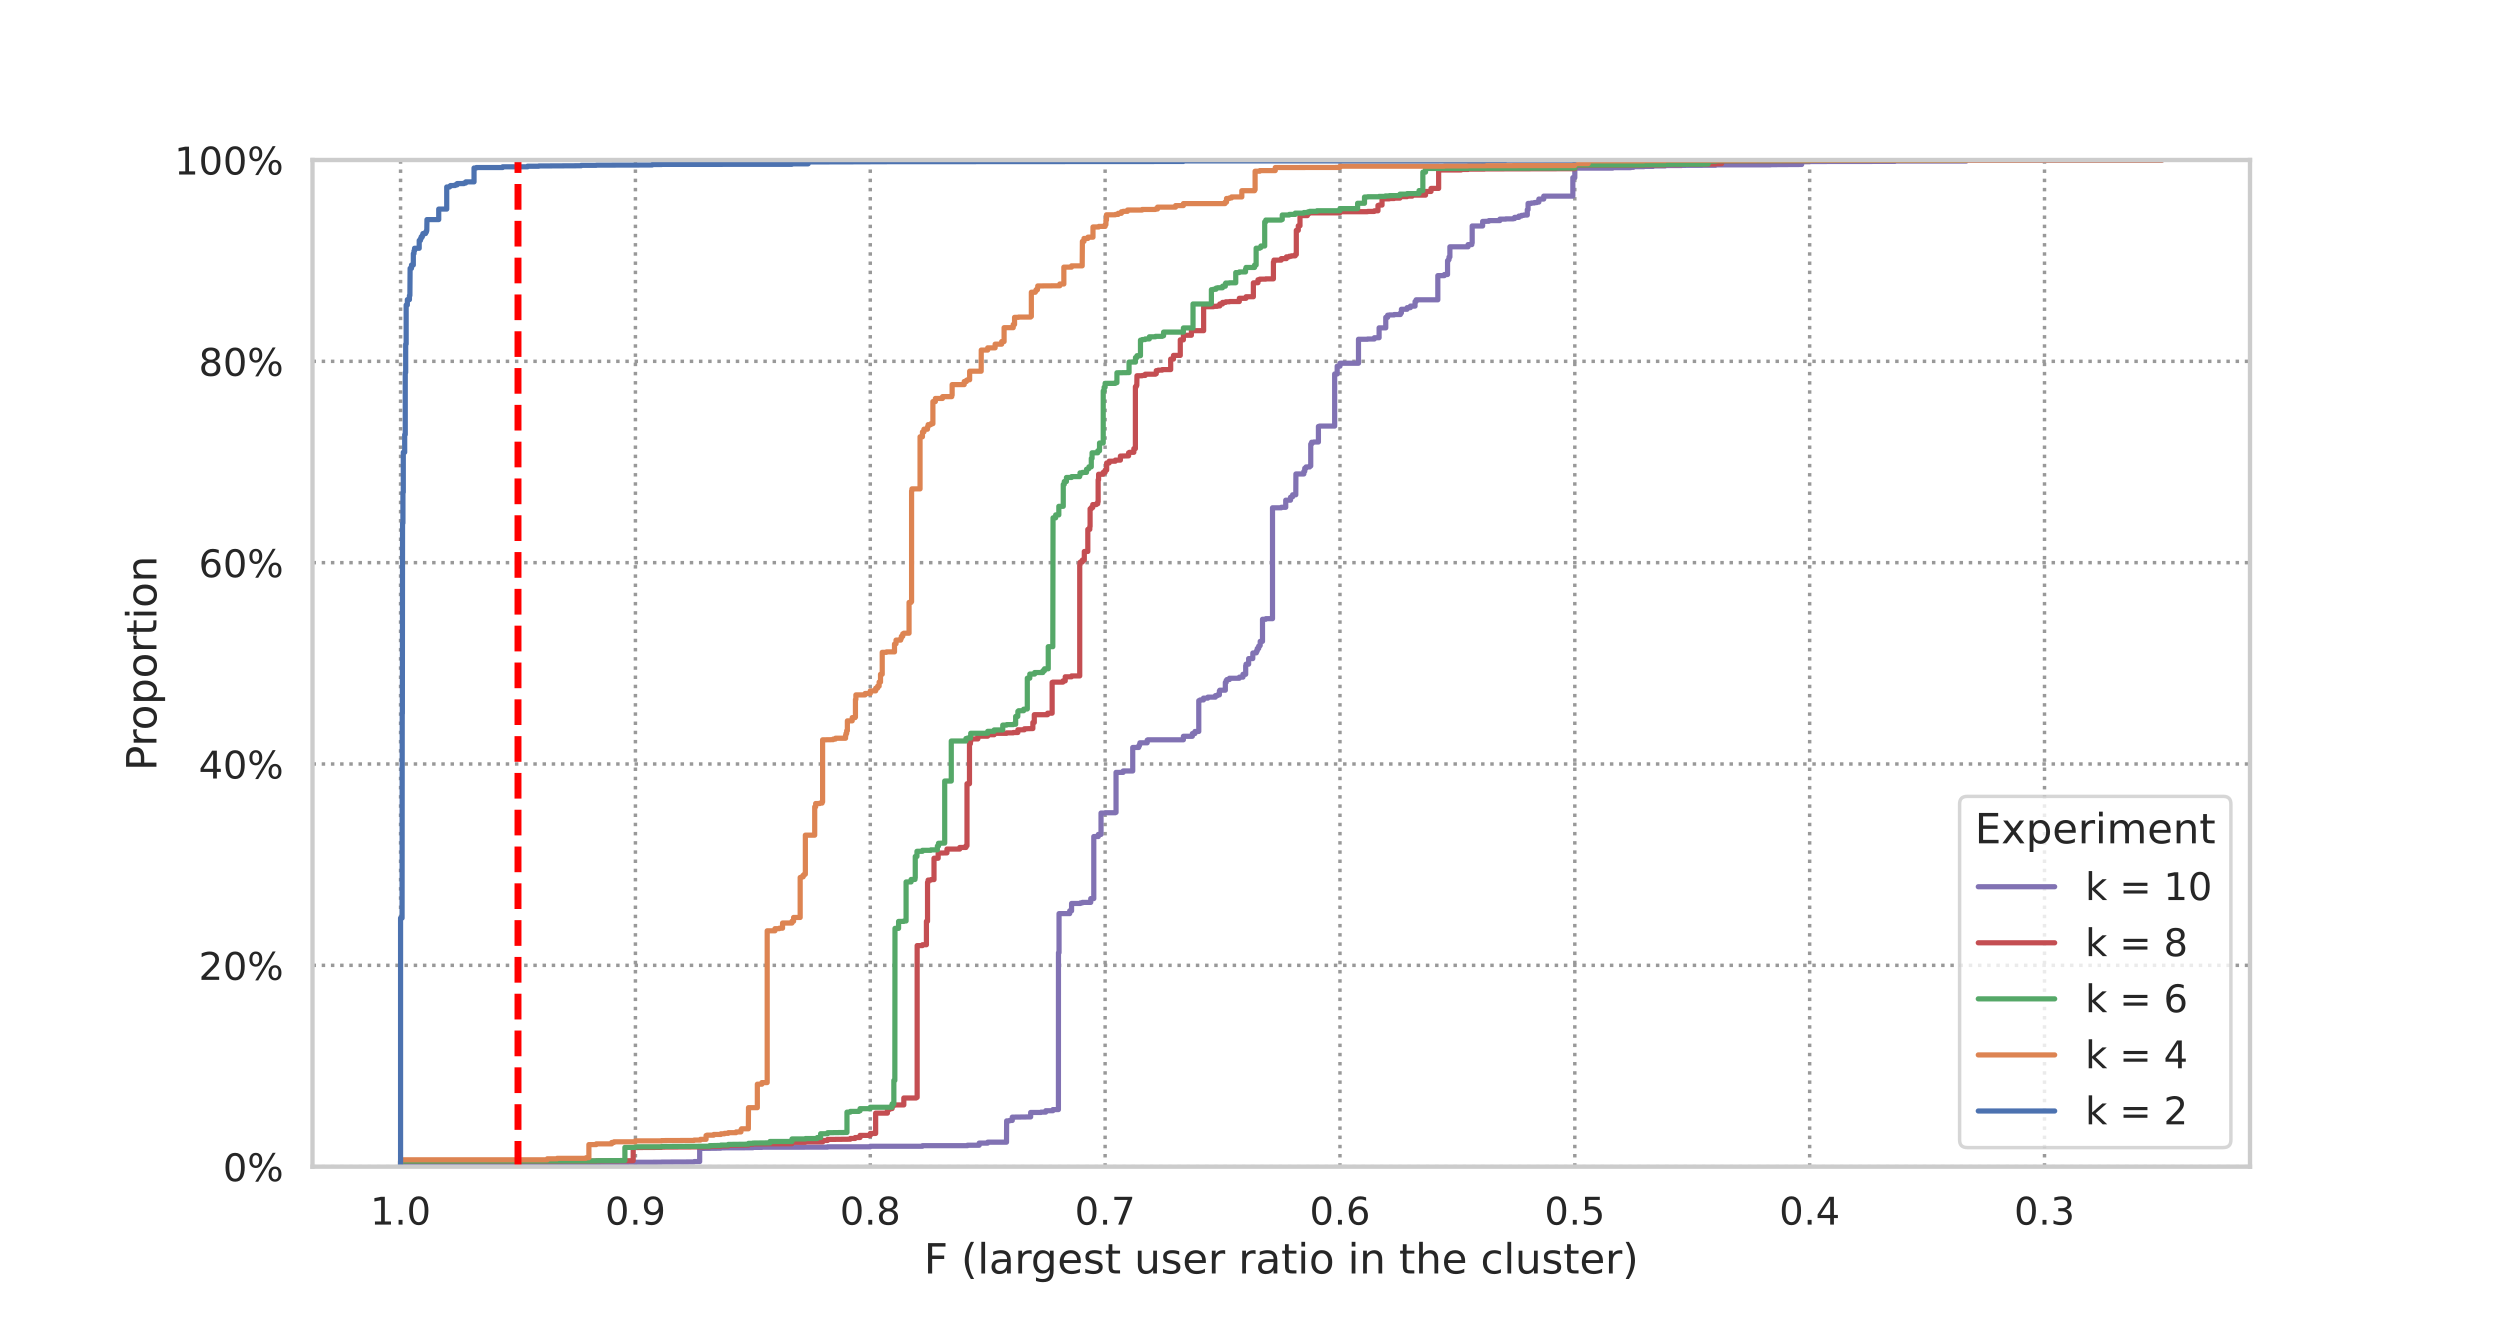 <?xml version="1.0" encoding="utf-8" standalone="no"?>
<!DOCTYPE svg PUBLIC "-//W3C//DTD SVG 1.1//EN"
  "http://www.w3.org/Graphics/SVG/1.1/DTD/svg11.dtd">
<!-- Created with matplotlib (https://matplotlib.org/) -->
<svg height="576pt" version="1.1" viewBox="0 0 1080 576" width="1080pt" xmlns="http://www.w3.org/2000/svg" xmlns:xlink="http://www.w3.org/1999/xlink">
 <defs>
  <style type="text/css">*{stroke-linecap:butt;stroke-linejoin:round;}</style>
 </defs>
 <g id="figure_1">
  <g id="patch_1">
   <path d="M 0 576 
L 1080 576 
L 1080 0 
L 0 0 
z
" style="fill:#ffffff;"/>
  </g>
  <g id="axes_1">
   <g id="patch_2">
    <path d="M 135 504 
L 972 504 
L 972 69.12 
L 135 69.12 
z
" style="fill:#ffffff;"/>
   </g>
   <g id="matplotlib.axis_1">
    <g id="xtick_1">
     <g id="line2d_1">
      <path clip-path="url(#p80d65d83de)" d="M 883.227 504 
L 883.227 69.12 
" style="fill:none;stroke:#999999;stroke-dasharray:1.5,2.475;stroke-dashoffset:0;stroke-width:1.5;"/>
     </g>
     <g id="text_1">
      <!-- 0.3 -->
      <g style="fill:#262626;" transform="translate(870.107 529.037)scale(0.165 -0.165)">
       <defs>
        <path d="M 31.781 66.406 
Q 24.172 66.406 20.328 58.906 
Q 16.5 51.422 16.5 36.375 
Q 16.5 21.391 20.328 13.891 
Q 24.172 6.391 31.781 6.391 
Q 39.453 6.391 43.281 13.891 
Q 47.125 21.391 47.125 36.375 
Q 47.125 51.422 43.281 58.906 
Q 39.453 66.406 31.781 66.406 
z
M 31.781 74.219 
Q 44.047 74.219 50.516 64.516 
Q 56.984 54.828 56.984 36.375 
Q 56.984 17.969 50.516 8.266 
Q 44.047 -1.422 31.781 -1.422 
Q 19.531 -1.422 13.062 8.266 
Q 6.594 17.969 6.594 36.375 
Q 6.594 54.828 13.062 64.516 
Q 19.531 74.219 31.781 74.219 
z
" id="DejaVuSans-48"/>
        <path d="M 10.688 12.406 
L 21 12.406 
L 21 0 
L 10.688 0 
z
" id="DejaVuSans-46"/>
        <path d="M 40.578 39.312 
Q 47.656 37.797 51.625 33 
Q 55.609 28.219 55.609 21.188 
Q 55.609 10.406 48.188 4.484 
Q 40.766 -1.422 27.094 -1.422 
Q 22.516 -1.422 17.656 -0.516 
Q 12.797 0.391 7.625 2.203 
L 7.625 11.719 
Q 11.719 9.328 16.594 8.109 
Q 21.484 6.891 26.812 6.891 
Q 36.078 6.891 40.938 10.547 
Q 45.797 14.203 45.797 21.188 
Q 45.797 27.641 41.281 31.266 
Q 36.766 34.906 28.719 34.906 
L 20.219 34.906 
L 20.219 43.016 
L 29.109 43.016 
Q 36.375 43.016 40.234 45.922 
Q 44.094 48.828 44.094 54.297 
Q 44.094 59.906 40.109 62.906 
Q 36.141 65.922 28.719 65.922 
Q 24.656 65.922 20.016 65.031 
Q 15.375 64.156 9.812 62.312 
L 9.812 71.094 
Q 15.438 72.656 20.344 73.438 
Q 25.25 74.219 29.594 74.219 
Q 40.828 74.219 47.359 69.109 
Q 53.906 64.016 53.906 55.328 
Q 53.906 49.266 50.438 45.094 
Q 46.969 40.922 40.578 39.312 
z
" id="DejaVuSans-51"/>
       </defs>
       <use xlink:href="#DejaVuSans-48"/>
       <use x="63.623" xlink:href="#DejaVuSans-46"/>
       <use x="95.41" xlink:href="#DejaVuSans-51"/>
      </g>
     </g>
    </g>
    <g id="xtick_2">
     <g id="line2d_2">
      <path clip-path="url(#p80d65d83de)" d="M 781.773 504 
L 781.773 69.12 
" style="fill:none;stroke:#999999;stroke-dasharray:1.5,2.475;stroke-dashoffset:0;stroke-width:1.5;"/>
     </g>
     <g id="text_2">
      <!-- 0.4 -->
      <g style="fill:#262626;" transform="translate(768.653 529.037)scale(0.165 -0.165)">
       <defs>
        <path d="M 37.797 64.312 
L 12.891 25.391 
L 37.797 25.391 
z
M 35.203 72.906 
L 47.609 72.906 
L 47.609 25.391 
L 58.016 25.391 
L 58.016 17.188 
L 47.609 17.188 
L 47.609 0 
L 37.797 0 
L 37.797 17.188 
L 4.891 17.188 
L 4.891 26.703 
z
" id="DejaVuSans-52"/>
       </defs>
       <use xlink:href="#DejaVuSans-48"/>
       <use x="63.623" xlink:href="#DejaVuSans-46"/>
       <use x="95.41" xlink:href="#DejaVuSans-52"/>
      </g>
     </g>
    </g>
    <g id="xtick_3">
     <g id="line2d_3">
      <path clip-path="url(#p80d65d83de)" d="M 680.318 504 
L 680.318 69.12 
" style="fill:none;stroke:#999999;stroke-dasharray:1.5,2.475;stroke-dashoffset:0;stroke-width:1.5;"/>
     </g>
     <g id="text_3">
      <!-- 0.5 -->
      <g style="fill:#262626;" transform="translate(667.198 529.037)scale(0.165 -0.165)">
       <defs>
        <path d="M 10.797 72.906 
L 49.516 72.906 
L 49.516 64.594 
L 19.828 64.594 
L 19.828 46.734 
Q 21.969 47.469 24.109 47.828 
Q 26.266 48.188 28.422 48.188 
Q 40.625 48.188 47.75 41.5 
Q 54.891 34.812 54.891 23.391 
Q 54.891 11.625 47.562 5.094 
Q 40.234 -1.422 26.906 -1.422 
Q 22.312 -1.422 17.547 -0.641 
Q 12.797 0.141 7.719 1.703 
L 7.719 11.625 
Q 12.109 9.234 16.797 8.062 
Q 21.484 6.891 26.703 6.891 
Q 35.156 6.891 40.078 11.328 
Q 45.016 15.766 45.016 23.391 
Q 45.016 31 40.078 35.438 
Q 35.156 39.891 26.703 39.891 
Q 22.75 39.891 18.812 39.016 
Q 14.891 38.141 10.797 36.281 
z
" id="DejaVuSans-53"/>
       </defs>
       <use xlink:href="#DejaVuSans-48"/>
       <use x="63.623" xlink:href="#DejaVuSans-46"/>
       <use x="95.41" xlink:href="#DejaVuSans-53"/>
      </g>
     </g>
    </g>
    <g id="xtick_4">
     <g id="line2d_4">
      <path clip-path="url(#p80d65d83de)" d="M 578.864 504 
L 578.864 69.12 
" style="fill:none;stroke:#999999;stroke-dasharray:1.5,2.475;stroke-dashoffset:0;stroke-width:1.5;"/>
     </g>
     <g id="text_4">
      <!-- 0.6 -->
      <g style="fill:#262626;" transform="translate(565.744 529.037)scale(0.165 -0.165)">
       <defs>
        <path d="M 33.016 40.375 
Q 26.375 40.375 22.484 35.828 
Q 18.609 31.297 18.609 23.391 
Q 18.609 15.531 22.484 10.953 
Q 26.375 6.391 33.016 6.391 
Q 39.656 6.391 43.531 10.953 
Q 47.406 15.531 47.406 23.391 
Q 47.406 31.297 43.531 35.828 
Q 39.656 40.375 33.016 40.375 
z
M 52.594 71.297 
L 52.594 62.312 
Q 48.875 64.062 45.094 64.984 
Q 41.312 65.922 37.594 65.922 
Q 27.828 65.922 22.672 59.328 
Q 17.531 52.734 16.797 39.406 
Q 19.672 43.656 24.016 45.922 
Q 28.375 48.188 33.594 48.188 
Q 44.578 48.188 50.953 41.516 
Q 57.328 34.859 57.328 23.391 
Q 57.328 12.156 50.688 5.359 
Q 44.047 -1.422 33.016 -1.422 
Q 20.359 -1.422 13.672 8.266 
Q 6.984 17.969 6.984 36.375 
Q 6.984 53.656 15.188 63.938 
Q 23.391 74.219 37.203 74.219 
Q 40.922 74.219 44.703 73.484 
Q 48.484 72.75 52.594 71.297 
z
" id="DejaVuSans-54"/>
       </defs>
       <use xlink:href="#DejaVuSans-48"/>
       <use x="63.623" xlink:href="#DejaVuSans-46"/>
       <use x="95.41" xlink:href="#DejaVuSans-54"/>
      </g>
     </g>
    </g>
    <g id="xtick_5">
     <g id="line2d_5">
      <path clip-path="url(#p80d65d83de)" d="M 477.409 504 
L 477.409 69.12 
" style="fill:none;stroke:#999999;stroke-dasharray:1.5,2.475;stroke-dashoffset:0;stroke-width:1.5;"/>
     </g>
     <g id="text_5">
      <!-- 0.7 -->
      <g style="fill:#262626;" transform="translate(464.289 529.037)scale(0.165 -0.165)">
       <defs>
        <path d="M 8.203 72.906 
L 55.078 72.906 
L 55.078 68.703 
L 28.609 0 
L 18.312 0 
L 43.219 64.594 
L 8.203 64.594 
z
" id="DejaVuSans-55"/>
       </defs>
       <use xlink:href="#DejaVuSans-48"/>
       <use x="63.623" xlink:href="#DejaVuSans-46"/>
       <use x="95.41" xlink:href="#DejaVuSans-55"/>
      </g>
     </g>
    </g>
    <g id="xtick_6">
     <g id="line2d_6">
      <path clip-path="url(#p80d65d83de)" d="M 375.955 504 
L 375.955 69.12 
" style="fill:none;stroke:#999999;stroke-dasharray:1.5,2.475;stroke-dashoffset:0;stroke-width:1.5;"/>
     </g>
     <g id="text_6">
      <!-- 0.8 -->
      <g style="fill:#262626;" transform="translate(362.834 529.037)scale(0.165 -0.165)">
       <defs>
        <path d="M 31.781 34.625 
Q 24.75 34.625 20.719 30.859 
Q 16.703 27.094 16.703 20.516 
Q 16.703 13.922 20.719 10.156 
Q 24.75 6.391 31.781 6.391 
Q 38.812 6.391 42.859 10.172 
Q 46.922 13.969 46.922 20.516 
Q 46.922 27.094 42.891 30.859 
Q 38.875 34.625 31.781 34.625 
z
M 21.922 38.812 
Q 15.578 40.375 12.031 44.719 
Q 8.5 49.078 8.5 55.328 
Q 8.5 64.062 14.719 69.141 
Q 20.953 74.219 31.781 74.219 
Q 42.672 74.219 48.875 69.141 
Q 55.078 64.062 55.078 55.328 
Q 55.078 49.078 51.531 44.719 
Q 48 40.375 41.703 38.812 
Q 48.828 37.156 52.797 32.312 
Q 56.781 27.484 56.781 20.516 
Q 56.781 9.906 50.312 4.234 
Q 43.844 -1.422 31.781 -1.422 
Q 19.734 -1.422 13.25 4.234 
Q 6.781 9.906 6.781 20.516 
Q 6.781 27.484 10.781 32.312 
Q 14.797 37.156 21.922 38.812 
z
M 18.312 54.391 
Q 18.312 48.734 21.844 45.562 
Q 25.391 42.391 31.781 42.391 
Q 38.141 42.391 41.719 45.562 
Q 45.312 48.734 45.312 54.391 
Q 45.312 60.062 41.719 63.234 
Q 38.141 66.406 31.781 66.406 
Q 25.391 66.406 21.844 63.234 
Q 18.312 60.062 18.312 54.391 
z
" id="DejaVuSans-56"/>
       </defs>
       <use xlink:href="#DejaVuSans-48"/>
       <use x="63.623" xlink:href="#DejaVuSans-46"/>
       <use x="95.41" xlink:href="#DejaVuSans-56"/>
      </g>
     </g>
    </g>
    <g id="xtick_7">
     <g id="line2d_7">
      <path clip-path="url(#p80d65d83de)" d="M 274.5 504 
L 274.5 69.12 
" style="fill:none;stroke:#999999;stroke-dasharray:1.5,2.475;stroke-dashoffset:0;stroke-width:1.5;"/>
     </g>
     <g id="text_7">
      <!-- 0.9 -->
      <g style="fill:#262626;" transform="translate(261.38 529.037)scale(0.165 -0.165)">
       <defs>
        <path d="M 10.984 1.516 
L 10.984 10.5 
Q 14.703 8.734 18.5 7.812 
Q 22.312 6.891 25.984 6.891 
Q 35.75 6.891 40.891 13.453 
Q 46.047 20.016 46.781 33.406 
Q 43.953 29.203 39.594 26.953 
Q 35.25 24.703 29.984 24.703 
Q 19.047 24.703 12.672 31.312 
Q 6.297 37.938 6.297 49.422 
Q 6.297 60.641 12.938 67.422 
Q 19.578 74.219 30.609 74.219 
Q 43.266 74.219 49.922 64.516 
Q 56.594 54.828 56.594 36.375 
Q 56.594 19.141 48.406 8.859 
Q 40.234 -1.422 26.422 -1.422 
Q 22.703 -1.422 18.891 -0.688 
Q 15.094 0.047 10.984 1.516 
z
M 30.609 32.422 
Q 37.25 32.422 41.125 36.953 
Q 45.016 41.5 45.016 49.422 
Q 45.016 57.281 41.125 61.844 
Q 37.25 66.406 30.609 66.406 
Q 23.969 66.406 20.094 61.844 
Q 16.219 57.281 16.219 49.422 
Q 16.219 41.5 20.094 36.953 
Q 23.969 32.422 30.609 32.422 
z
" id="DejaVuSans-57"/>
       </defs>
       <use xlink:href="#DejaVuSans-48"/>
       <use x="63.623" xlink:href="#DejaVuSans-46"/>
       <use x="95.41" xlink:href="#DejaVuSans-57"/>
      </g>
     </g>
    </g>
    <g id="xtick_8">
     <g id="line2d_8">
      <path clip-path="url(#p80d65d83de)" d="M 173.045 504 
L 173.045 69.12 
" style="fill:none;stroke:#999999;stroke-dasharray:1.5,2.475;stroke-dashoffset:0;stroke-width:1.5;"/>
     </g>
     <g id="text_8">
      <!-- 1.0 -->
      <g style="fill:#262626;" transform="translate(159.925 529.037)scale(0.165 -0.165)">
       <defs>
        <path d="M 12.406 8.297 
L 28.516 8.297 
L 28.516 63.922 
L 10.984 60.406 
L 10.984 69.391 
L 28.422 72.906 
L 38.281 72.906 
L 38.281 8.297 
L 54.391 8.297 
L 54.391 0 
L 12.406 0 
z
" id="DejaVuSans-49"/>
       </defs>
       <use xlink:href="#DejaVuSans-49"/>
       <use x="63.623" xlink:href="#DejaVuSans-46"/>
       <use x="95.41" xlink:href="#DejaVuSans-48"/>
      </g>
     </g>
    </g>
    <g id="text_9">
     <!-- F (largest user ratio in the cluster) -->
     <g style="fill:#262626;" transform="translate(399.151 550.146)scale(0.18 -0.18)">
      <defs>
       <path d="M 9.812 72.906 
L 51.703 72.906 
L 51.703 64.594 
L 19.672 64.594 
L 19.672 43.109 
L 48.578 43.109 
L 48.578 34.812 
L 19.672 34.812 
L 19.672 0 
L 9.812 0 
z
" id="DejaVuSans-70"/>
       <path id="DejaVuSans-32"/>
       <path d="M 31 75.875 
Q 24.469 64.656 21.281 53.656 
Q 18.109 42.672 18.109 31.391 
Q 18.109 20.125 21.312 9.062 
Q 24.516 -2 31 -13.188 
L 23.188 -13.188 
Q 15.875 -1.703 12.234 9.375 
Q 8.594 20.453 8.594 31.391 
Q 8.594 42.281 12.203 53.312 
Q 15.828 64.359 23.188 75.875 
z
" id="DejaVuSans-40"/>
       <path d="M 9.422 75.984 
L 18.406 75.984 
L 18.406 0 
L 9.422 0 
z
" id="DejaVuSans-108"/>
       <path d="M 34.281 27.484 
Q 23.391 27.484 19.188 25 
Q 14.984 22.516 14.984 16.5 
Q 14.984 11.719 18.141 8.906 
Q 21.297 6.109 26.703 6.109 
Q 34.188 6.109 38.703 11.406 
Q 43.219 16.703 43.219 25.484 
L 43.219 27.484 
z
M 52.203 31.203 
L 52.203 0 
L 43.219 0 
L 43.219 8.297 
Q 40.141 3.328 35.547 0.953 
Q 30.953 -1.422 24.312 -1.422 
Q 15.922 -1.422 10.953 3.297 
Q 6 8.016 6 15.922 
Q 6 25.141 12.172 29.828 
Q 18.359 34.516 30.609 34.516 
L 43.219 34.516 
L 43.219 35.406 
Q 43.219 41.609 39.141 45 
Q 35.062 48.391 27.688 48.391 
Q 23 48.391 18.547 47.266 
Q 14.109 46.141 10.016 43.891 
L 10.016 52.203 
Q 14.938 54.109 19.578 55.047 
Q 24.219 56 28.609 56 
Q 40.484 56 46.344 49.844 
Q 52.203 43.703 52.203 31.203 
z
" id="DejaVuSans-97"/>
       <path d="M 41.109 46.297 
Q 39.594 47.172 37.812 47.578 
Q 36.031 48 33.891 48 
Q 26.266 48 22.188 43.047 
Q 18.109 38.094 18.109 28.812 
L 18.109 0 
L 9.078 0 
L 9.078 54.688 
L 18.109 54.688 
L 18.109 46.188 
Q 20.953 51.172 25.484 53.578 
Q 30.031 56 36.531 56 
Q 37.453 56 38.578 55.875 
Q 39.703 55.766 41.062 55.516 
z
" id="DejaVuSans-114"/>
       <path d="M 45.406 27.984 
Q 45.406 37.75 41.375 43.109 
Q 37.359 48.484 30.078 48.484 
Q 22.859 48.484 18.828 43.109 
Q 14.797 37.75 14.797 27.984 
Q 14.797 18.266 18.828 12.891 
Q 22.859 7.516 30.078 7.516 
Q 37.359 7.516 41.375 12.891 
Q 45.406 18.266 45.406 27.984 
z
M 54.391 6.781 
Q 54.391 -7.172 48.188 -13.984 
Q 42 -20.797 29.203 -20.797 
Q 24.469 -20.797 20.266 -20.094 
Q 16.062 -19.391 12.109 -17.922 
L 12.109 -9.188 
Q 16.062 -11.328 19.922 -12.344 
Q 23.781 -13.375 27.781 -13.375 
Q 36.625 -13.375 41.016 -8.766 
Q 45.406 -4.156 45.406 5.172 
L 45.406 9.625 
Q 42.625 4.781 38.281 2.391 
Q 33.938 0 27.875 0 
Q 17.828 0 11.672 7.656 
Q 5.516 15.328 5.516 27.984 
Q 5.516 40.672 11.672 48.328 
Q 17.828 56 27.875 56 
Q 33.938 56 38.281 53.609 
Q 42.625 51.219 45.406 46.391 
L 45.406 54.688 
L 54.391 54.688 
z
" id="DejaVuSans-103"/>
       <path d="M 56.203 29.594 
L 56.203 25.203 
L 14.891 25.203 
Q 15.484 15.922 20.484 11.062 
Q 25.484 6.203 34.422 6.203 
Q 39.594 6.203 44.453 7.469 
Q 49.312 8.734 54.109 11.281 
L 54.109 2.781 
Q 49.266 0.734 44.188 -0.344 
Q 39.109 -1.422 33.891 -1.422 
Q 20.797 -1.422 13.156 6.188 
Q 5.516 13.812 5.516 26.812 
Q 5.516 40.234 12.766 48.109 
Q 20.016 56 32.328 56 
Q 43.359 56 49.781 48.891 
Q 56.203 41.797 56.203 29.594 
z
M 47.219 32.234 
Q 47.125 39.594 43.094 43.984 
Q 39.062 48.391 32.422 48.391 
Q 24.906 48.391 20.391 44.141 
Q 15.875 39.891 15.188 32.172 
z
" id="DejaVuSans-101"/>
       <path d="M 44.281 53.078 
L 44.281 44.578 
Q 40.484 46.531 36.375 47.5 
Q 32.281 48.484 27.875 48.484 
Q 21.188 48.484 17.844 46.438 
Q 14.5 44.391 14.5 40.281 
Q 14.5 37.156 16.891 35.375 
Q 19.281 33.594 26.516 31.984 
L 29.594 31.297 
Q 39.156 29.25 43.188 25.516 
Q 47.219 21.781 47.219 15.094 
Q 47.219 7.469 41.188 3.016 
Q 35.156 -1.422 24.609 -1.422 
Q 20.219 -1.422 15.453 -0.562 
Q 10.688 0.297 5.422 2 
L 5.422 11.281 
Q 10.406 8.688 15.234 7.391 
Q 20.062 6.109 24.812 6.109 
Q 31.156 6.109 34.562 8.281 
Q 37.984 10.453 37.984 14.406 
Q 37.984 18.062 35.516 20.016 
Q 33.062 21.969 24.703 23.781 
L 21.578 24.516 
Q 13.234 26.266 9.516 29.906 
Q 5.812 33.547 5.812 39.891 
Q 5.812 47.609 11.281 51.797 
Q 16.75 56 26.812 56 
Q 31.781 56 36.172 55.266 
Q 40.578 54.547 44.281 53.078 
z
" id="DejaVuSans-115"/>
       <path d="M 18.312 70.219 
L 18.312 54.688 
L 36.812 54.688 
L 36.812 47.703 
L 18.312 47.703 
L 18.312 18.016 
Q 18.312 11.328 20.141 9.422 
Q 21.969 7.516 27.594 7.516 
L 36.812 7.516 
L 36.812 0 
L 27.594 0 
Q 17.188 0 13.234 3.875 
Q 9.281 7.766 9.281 18.016 
L 9.281 47.703 
L 2.688 47.703 
L 2.688 54.688 
L 9.281 54.688 
L 9.281 70.219 
z
" id="DejaVuSans-116"/>
       <path d="M 8.5 21.578 
L 8.5 54.688 
L 17.484 54.688 
L 17.484 21.922 
Q 17.484 14.156 20.5 10.266 
Q 23.531 6.391 29.594 6.391 
Q 36.859 6.391 41.078 11.031 
Q 45.312 15.672 45.312 23.688 
L 45.312 54.688 
L 54.297 54.688 
L 54.297 0 
L 45.312 0 
L 45.312 8.406 
Q 42.047 3.422 37.719 1 
Q 33.406 -1.422 27.688 -1.422 
Q 18.266 -1.422 13.375 4.438 
Q 8.5 10.297 8.5 21.578 
z
M 31.109 56 
z
" id="DejaVuSans-117"/>
       <path d="M 9.422 54.688 
L 18.406 54.688 
L 18.406 0 
L 9.422 0 
z
M 9.422 75.984 
L 18.406 75.984 
L 18.406 64.594 
L 9.422 64.594 
z
" id="DejaVuSans-105"/>
       <path d="M 30.609 48.391 
Q 23.391 48.391 19.188 42.75 
Q 14.984 37.109 14.984 27.297 
Q 14.984 17.484 19.156 11.844 
Q 23.344 6.203 30.609 6.203 
Q 37.797 6.203 41.984 11.859 
Q 46.188 17.531 46.188 27.297 
Q 46.188 37.016 41.984 42.703 
Q 37.797 48.391 30.609 48.391 
z
M 30.609 56 
Q 42.328 56 49.016 48.375 
Q 55.719 40.766 55.719 27.297 
Q 55.719 13.875 49.016 6.219 
Q 42.328 -1.422 30.609 -1.422 
Q 18.844 -1.422 12.172 6.219 
Q 5.516 13.875 5.516 27.297 
Q 5.516 40.766 12.172 48.375 
Q 18.844 56 30.609 56 
z
" id="DejaVuSans-111"/>
       <path d="M 54.891 33.016 
L 54.891 0 
L 45.906 0 
L 45.906 32.719 
Q 45.906 40.484 42.875 44.328 
Q 39.844 48.188 33.797 48.188 
Q 26.516 48.188 22.312 43.547 
Q 18.109 38.922 18.109 30.906 
L 18.109 0 
L 9.078 0 
L 9.078 54.688 
L 18.109 54.688 
L 18.109 46.188 
Q 21.344 51.125 25.703 53.562 
Q 30.078 56 35.797 56 
Q 45.219 56 50.047 50.172 
Q 54.891 44.344 54.891 33.016 
z
" id="DejaVuSans-110"/>
       <path d="M 54.891 33.016 
L 54.891 0 
L 45.906 0 
L 45.906 32.719 
Q 45.906 40.484 42.875 44.328 
Q 39.844 48.188 33.797 48.188 
Q 26.516 48.188 22.312 43.547 
Q 18.109 38.922 18.109 30.906 
L 18.109 0 
L 9.078 0 
L 9.078 75.984 
L 18.109 75.984 
L 18.109 46.188 
Q 21.344 51.125 25.703 53.562 
Q 30.078 56 35.797 56 
Q 45.219 56 50.047 50.172 
Q 54.891 44.344 54.891 33.016 
z
" id="DejaVuSans-104"/>
       <path d="M 48.781 52.594 
L 48.781 44.188 
Q 44.969 46.297 41.141 47.344 
Q 37.312 48.391 33.406 48.391 
Q 24.656 48.391 19.812 42.844 
Q 14.984 37.312 14.984 27.297 
Q 14.984 17.281 19.812 11.734 
Q 24.656 6.203 33.406 6.203 
Q 37.312 6.203 41.141 7.25 
Q 44.969 8.297 48.781 10.406 
L 48.781 2.094 
Q 45.016 0.344 40.984 -0.531 
Q 36.969 -1.422 32.422 -1.422 
Q 20.062 -1.422 12.781 6.344 
Q 5.516 14.109 5.516 27.297 
Q 5.516 40.672 12.859 48.328 
Q 20.219 56 33.016 56 
Q 37.156 56 41.109 55.141 
Q 45.062 54.297 48.781 52.594 
z
" id="DejaVuSans-99"/>
       <path d="M 8.016 75.875 
L 15.828 75.875 
Q 23.141 64.359 26.781 53.312 
Q 30.422 42.281 30.422 31.391 
Q 30.422 20.453 26.781 9.375 
Q 23.141 -1.703 15.828 -13.188 
L 8.016 -13.188 
Q 14.5 -2 17.703 9.062 
Q 20.906 20.125 20.906 31.391 
Q 20.906 42.672 17.703 53.656 
Q 14.5 64.656 8.016 75.875 
z
" id="DejaVuSans-41"/>
      </defs>
      <use xlink:href="#DejaVuSans-70"/>
      <use x="57.52" xlink:href="#DejaVuSans-32"/>
      <use x="89.307" xlink:href="#DejaVuSans-40"/>
      <use x="128.32" xlink:href="#DejaVuSans-108"/>
      <use x="156.104" xlink:href="#DejaVuSans-97"/>
      <use x="217.383" xlink:href="#DejaVuSans-114"/>
      <use x="256.746" xlink:href="#DejaVuSans-103"/>
      <use x="320.223" xlink:href="#DejaVuSans-101"/>
      <use x="381.746" xlink:href="#DejaVuSans-115"/>
      <use x="433.846" xlink:href="#DejaVuSans-116"/>
      <use x="473.055" xlink:href="#DejaVuSans-32"/>
      <use x="504.842" xlink:href="#DejaVuSans-117"/>
      <use x="568.221" xlink:href="#DejaVuSans-115"/>
      <use x="620.32" xlink:href="#DejaVuSans-101"/>
      <use x="681.844" xlink:href="#DejaVuSans-114"/>
      <use x="722.957" xlink:href="#DejaVuSans-32"/>
      <use x="754.744" xlink:href="#DejaVuSans-114"/>
      <use x="795.857" xlink:href="#DejaVuSans-97"/>
      <use x="857.137" xlink:href="#DejaVuSans-116"/>
      <use x="896.346" xlink:href="#DejaVuSans-105"/>
      <use x="924.129" xlink:href="#DejaVuSans-111"/>
      <use x="985.311" xlink:href="#DejaVuSans-32"/>
      <use x="1017.098" xlink:href="#DejaVuSans-105"/>
      <use x="1044.881" xlink:href="#DejaVuSans-110"/>
      <use x="1108.26" xlink:href="#DejaVuSans-32"/>
      <use x="1140.047" xlink:href="#DejaVuSans-116"/>
      <use x="1179.256" xlink:href="#DejaVuSans-104"/>
      <use x="1242.635" xlink:href="#DejaVuSans-101"/>
      <use x="1304.158" xlink:href="#DejaVuSans-32"/>
      <use x="1335.945" xlink:href="#DejaVuSans-99"/>
      <use x="1390.926" xlink:href="#DejaVuSans-108"/>
      <use x="1418.709" xlink:href="#DejaVuSans-117"/>
      <use x="1482.088" xlink:href="#DejaVuSans-115"/>
      <use x="1534.188" xlink:href="#DejaVuSans-116"/>
      <use x="1573.396" xlink:href="#DejaVuSans-101"/>
      <use x="1634.92" xlink:href="#DejaVuSans-114"/>
      <use x="1676.033" xlink:href="#DejaVuSans-41"/>
     </g>
    </g>
   </g>
   <g id="matplotlib.axis_2">
    <g id="ytick_1">
     <g id="line2d_9">
      <path clip-path="url(#p80d65d83de)" d="M 135 504 
L 972 504 
" style="fill:none;stroke:#999999;stroke-dasharray:1.5,2.475;stroke-dashoffset:0;stroke-width:1.5;"/>
     </g>
     <g id="text_10">
      <!-- 0% -->
      <g style="fill:#262626;" transform="translate(96.324 510.269)scale(0.165 -0.165)">
       <defs>
        <path d="M 72.703 32.078 
Q 68.453 32.078 66.031 28.469 
Q 63.625 24.859 63.625 18.406 
Q 63.625 12.062 66.031 8.422 
Q 68.453 4.781 72.703 4.781 
Q 76.859 4.781 79.266 8.422 
Q 81.688 12.062 81.688 18.406 
Q 81.688 24.812 79.266 28.438 
Q 76.859 32.078 72.703 32.078 
z
M 72.703 38.281 
Q 80.422 38.281 84.953 32.906 
Q 89.5 27.547 89.5 18.406 
Q 89.5 9.281 84.938 3.922 
Q 80.375 -1.422 72.703 -1.422 
Q 64.891 -1.422 60.344 3.922 
Q 55.812 9.281 55.812 18.406 
Q 55.812 27.594 60.375 32.938 
Q 64.938 38.281 72.703 38.281 
z
M 22.312 68.016 
Q 18.109 68.016 15.688 64.375 
Q 13.281 60.75 13.281 54.391 
Q 13.281 47.953 15.672 44.328 
Q 18.062 40.719 22.312 40.719 
Q 26.562 40.719 28.969 44.328 
Q 31.391 47.953 31.391 54.391 
Q 31.391 60.688 28.953 64.344 
Q 26.516 68.016 22.312 68.016 
z
M 66.406 74.219 
L 74.219 74.219 
L 28.609 -1.422 
L 20.797 -1.422 
z
M 22.312 74.219 
Q 30.031 74.219 34.609 68.875 
Q 39.203 63.531 39.203 54.391 
Q 39.203 45.172 34.641 39.844 
Q 30.078 34.516 22.312 34.516 
Q 14.547 34.516 10.031 39.859 
Q 5.516 45.219 5.516 54.391 
Q 5.516 63.484 10.047 68.844 
Q 14.594 74.219 22.312 74.219 
z
" id="DejaVuSans-37"/>
       </defs>
       <use xlink:href="#DejaVuSans-48"/>
       <use x="63.623" xlink:href="#DejaVuSans-37"/>
      </g>
     </g>
    </g>
    <g id="ytick_2">
     <g id="line2d_10">
      <path clip-path="url(#p80d65d83de)" d="M 135 417.024 
L 972 417.024 
" style="fill:none;stroke:#999999;stroke-dasharray:1.5,2.475;stroke-dashoffset:0;stroke-width:1.5;"/>
     </g>
     <g id="text_11">
      <!-- 20% -->
      <g style="fill:#262626;" transform="translate(85.826 423.293)scale(0.165 -0.165)">
       <defs>
        <path d="M 19.188 8.297 
L 53.609 8.297 
L 53.609 0 
L 7.328 0 
L 7.328 8.297 
Q 12.938 14.109 22.625 23.891 
Q 32.328 33.688 34.812 36.531 
Q 39.547 41.844 41.422 45.531 
Q 43.312 49.219 43.312 52.781 
Q 43.312 58.594 39.234 62.25 
Q 35.156 65.922 28.609 65.922 
Q 23.969 65.922 18.812 64.312 
Q 13.672 62.703 7.812 59.422 
L 7.812 69.391 
Q 13.766 71.781 18.938 73 
Q 24.125 74.219 28.422 74.219 
Q 39.75 74.219 46.484 68.547 
Q 53.219 62.891 53.219 53.422 
Q 53.219 48.922 51.531 44.891 
Q 49.859 40.875 45.406 35.406 
Q 44.188 33.984 37.641 27.219 
Q 31.109 20.453 19.188 8.297 
z
" id="DejaVuSans-50"/>
       </defs>
       <use xlink:href="#DejaVuSans-50"/>
       <use x="63.623" xlink:href="#DejaVuSans-48"/>
       <use x="127.246" xlink:href="#DejaVuSans-37"/>
      </g>
     </g>
    </g>
    <g id="ytick_3">
     <g id="line2d_11">
      <path clip-path="url(#p80d65d83de)" d="M 135 330.048 
L 972 330.048 
" style="fill:none;stroke:#999999;stroke-dasharray:1.5,2.475;stroke-dashoffset:0;stroke-width:1.5;"/>
     </g>
     <g id="text_12">
      <!-- 40% -->
      <g style="fill:#262626;" transform="translate(85.826 336.317)scale(0.165 -0.165)">
       <use xlink:href="#DejaVuSans-52"/>
       <use x="63.623" xlink:href="#DejaVuSans-48"/>
       <use x="127.246" xlink:href="#DejaVuSans-37"/>
      </g>
     </g>
    </g>
    <g id="ytick_4">
     <g id="line2d_12">
      <path clip-path="url(#p80d65d83de)" d="M 135 243.072 
L 972 243.072 
" style="fill:none;stroke:#999999;stroke-dasharray:1.5,2.475;stroke-dashoffset:0;stroke-width:1.5;"/>
     </g>
     <g id="text_13">
      <!-- 60% -->
      <g style="fill:#262626;" transform="translate(85.826 249.341)scale(0.165 -0.165)">
       <use xlink:href="#DejaVuSans-54"/>
       <use x="63.623" xlink:href="#DejaVuSans-48"/>
       <use x="127.246" xlink:href="#DejaVuSans-37"/>
      </g>
     </g>
    </g>
    <g id="ytick_5">
     <g id="line2d_13">
      <path clip-path="url(#p80d65d83de)" d="M 135 156.096 
L 972 156.096 
" style="fill:none;stroke:#999999;stroke-dasharray:1.5,2.475;stroke-dashoffset:0;stroke-width:1.5;"/>
     </g>
     <g id="text_14">
      <!-- 80% -->
      <g style="fill:#262626;" transform="translate(85.826 162.365)scale(0.165 -0.165)">
       <use xlink:href="#DejaVuSans-56"/>
       <use x="63.623" xlink:href="#DejaVuSans-48"/>
       <use x="127.246" xlink:href="#DejaVuSans-37"/>
      </g>
     </g>
    </g>
    <g id="ytick_6">
     <g id="line2d_14">
      <path clip-path="url(#p80d65d83de)" d="M 135 69.12 
L 972 69.12 
" style="fill:none;stroke:#999999;stroke-dasharray:1.5,2.475;stroke-dashoffset:0;stroke-width:1.5;"/>
     </g>
     <g id="text_15">
      <!-- 100% -->
      <g style="fill:#262626;" transform="translate(75.328 75.389)scale(0.165 -0.165)">
       <use xlink:href="#DejaVuSans-49"/>
       <use x="63.623" xlink:href="#DejaVuSans-48"/>
       <use x="127.246" xlink:href="#DejaVuSans-48"/>
       <use x="190.869" xlink:href="#DejaVuSans-37"/>
      </g>
     </g>
    </g>
    <g id="text_16">
     <!-- Proportion -->
     <g style="fill:#262626;" transform="translate(67.585 332.993)rotate(-90)scale(0.18 -0.18)">
      <defs>
       <path d="M 19.672 64.797 
L 19.672 37.406 
L 32.078 37.406 
Q 38.969 37.406 42.719 40.969 
Q 46.484 44.531 46.484 51.125 
Q 46.484 57.672 42.719 61.234 
Q 38.969 64.797 32.078 64.797 
z
M 9.812 72.906 
L 32.078 72.906 
Q 44.344 72.906 50.609 67.359 
Q 56.891 61.812 56.891 51.125 
Q 56.891 40.328 50.609 34.812 
Q 44.344 29.297 32.078 29.297 
L 19.672 29.297 
L 19.672 0 
L 9.812 0 
z
" id="DejaVuSans-80"/>
       <path d="M 18.109 8.203 
L 18.109 -20.797 
L 9.078 -20.797 
L 9.078 54.688 
L 18.109 54.688 
L 18.109 46.391 
Q 20.953 51.266 25.266 53.625 
Q 29.594 56 35.594 56 
Q 45.562 56 51.781 48.094 
Q 58.016 40.188 58.016 27.297 
Q 58.016 14.406 51.781 6.484 
Q 45.562 -1.422 35.594 -1.422 
Q 29.594 -1.422 25.266 0.953 
Q 20.953 3.328 18.109 8.203 
z
M 48.688 27.297 
Q 48.688 37.203 44.609 42.844 
Q 40.531 48.484 33.406 48.484 
Q 26.266 48.484 22.188 42.844 
Q 18.109 37.203 18.109 27.297 
Q 18.109 17.391 22.188 11.75 
Q 26.266 6.109 33.406 6.109 
Q 40.531 6.109 44.609 11.75 
Q 48.688 17.391 48.688 27.297 
z
" id="DejaVuSans-112"/>
      </defs>
      <use xlink:href="#DejaVuSans-80"/>
      <use x="58.553" xlink:href="#DejaVuSans-114"/>
      <use x="97.416" xlink:href="#DejaVuSans-111"/>
      <use x="158.598" xlink:href="#DejaVuSans-112"/>
      <use x="222.074" xlink:href="#DejaVuSans-111"/>
      <use x="283.256" xlink:href="#DejaVuSans-114"/>
      <use x="324.369" xlink:href="#DejaVuSans-116"/>
      <use x="363.578" xlink:href="#DejaVuSans-105"/>
      <use x="391.361" xlink:href="#DejaVuSans-111"/>
      <use x="452.543" xlink:href="#DejaVuSans-110"/>
     </g>
    </g>
   </g>
   <g id="line2d_15">
    <path clip-path="url(#p80d65d83de)" d="M 933.955 69.12 
L 933.955 69.174 
L 849.409 69.174 
L 849.409 69.274 
L 849.409 69.576 
L 818.665 69.576 
L 818.665 69.649 
L 818.665 69.723 
L 781.773 69.776 
L 781.773 69.81 
L 781.773 69.877 
L 778.314 69.877 
L 778.314 71.056 
L 764.864 71.136 
L 764.864 71.136 
L 764.864 71.217 
L 741.191 71.217 
L 741.191 71.384 
L 726.434 71.444 
L 726.434 71.518 
L 719.339 71.518 
L 719.339 71.692 
L 714.136 71.692 
L 714.136 71.793 
L 714.136 71.893 
L 710.158 71.893 
L 710.158 72.007 
L 705.682 72.007 
L 705.682 72.275 
L 704.474 72.275 
L 704.474 72.416 
L 696.682 72.416 
L 696.682 72.623 
L 680.318 72.623 
L 680.318 72.677 
L 680.318 76.75 
L 679.466 76.75 
L 679.466 84.721 
L 666.898 84.721 
L 666.898 85.987 
L 664.789 85.987 
L 664.789 87.3 
L 663.955 87.3 
L 663.955 87.508 
L 662.826 87.508 
L 662.826 87.702 
L 661.53 87.702 
L 661.53 87.883 
L 660.128 87.883 
L 660.128 90.576 
L 659.793 90.576 
L 659.793 92.893 
L 658.263 92.893 
L 658.263 93.047 
L 657.26 93.047 
L 657.26 93.342 
L 656.162 93.342 
L 656.162 93.905 
L 654.304 93.905 
L 654.304 94.427 
L 653.62 94.427 
L 653.62 94.555 
L 650.479 94.555 
L 650.479 94.668 
L 647.939 94.668 
L 647.939 95.298 
L 643.201 95.298 
L 643.201 95.573 
L 640.498 95.66 
L 640.498 97.623 
L 635.984 97.623 
L 635.984 104.904 
L 635.821 104.904 
L 635.821 105.668 
L 634.202 105.668 
L 634.202 105.741 
L 634.202 106.625 
L 626.353 106.625 
L 626.353 111.033 
L 625.968 111.033 
L 625.968 112.159 
L 625.689 112.159 
L 625.689 112.594 
L 625.34 112.594 
L 625.34 118.589 
L 623.955 118.589 
L 623.955 119.071 
L 621.136 119.071 
L 621.136 129.521 
L 611.768 129.521 
L 611.768 130.265 
L 611.301 130.265 
L 611.301 132.234 
L 609.3 132.234 
L 609.3 132.904 
L 607.851 132.904 
L 607.851 133.607 
L 605.404 133.607 
L 605.404 135.195 
L 604.981 135.195 
L 604.981 135.872 
L 602.276 135.872 
L 602.276 136.046 
L 600.222 136.046 
L 600.222 136.173 
L 599.449 136.173 
L 599.449 137.097 
L 598.645 137.097 
L 598.645 141.632 
L 595.773 141.632 
L 595.773 145.893 
L 593.711 145.893 
L 593.711 146.442 
L 590.799 146.442 
L 590.799 146.556 
L 586.865 146.556 
L 586.865 156.919 
L 578.864 156.919 
L 578.864 157.019 
L 578.864 158.191 
L 577.656 158.191 
L 577.656 161.567 
L 576.568 161.567 
L 576.568 184.068 
L 570.042 184.068 
L 570.042 184.222 
L 569.558 184.222 
L 569.558 190.941 
L 567.591 190.941 
L 567.591 191.061 
L 566.619 191.061 
L 566.619 191.838 
L 566.236 191.838 
L 566.236 201.31 
L 565.773 201.31 
L 565.773 201.726 
L 564.196 201.726 
L 564.196 202.282 
L 563.645 202.282 
L 563.645 203.621 
L 563.255 203.621 
L 563.255 203.708 
L 563.255 204.753 
L 559.835 204.753 
L 559.778 213.75 
L 558.415 213.75 
L 558.415 214.614 
L 557.873 214.614 
L 557.873 214.808 
L 557.505 214.808 
L 557.505 216.081 
L 555.434 216.081 
L 555.434 219.155 
L 553.5 219.155 
L 553.5 219.209 
L 553.5 219.37 
L 549.723 219.37 
L 549.723 267.271 
L 546.825 267.271 
L 546.825 267.526 
L 545.401 267.526 
L 545.401 277.071 
L 544.407 277.071 
L 544.407 278.847 
L 544.221 278.847 
L 544.221 279.121 
L 543.745 279.121 
L 543.745 280.166 
L 543.131 280.166 
L 543.131 281.231 
L 542.753 281.231 
L 542.753 282.022 
L 541.227 282.095 
L 541.193 284.514 
L 539.409 284.514 
L 539.409 286.925 
L 538.282 286.925 
L 538.282 287.595 
L 538.135 287.595 
L 538.135 291.299 
L 536.958 291.299 
L 536.958 292.532 
L 535.383 292.532 
L 535.383 293.001 
L 531.12 293.001 
L 531.12 293.57 
L 530.015 293.57 
L 530.015 293.932 
L 529.722 293.932 
L 529.722 294.789 
L 529.344 294.789 
L 529.344 298.165 
L 526.957 298.165 
L 526.957 298.453 
L 526.776 298.453 
L 526.776 300.202 
L 525.931 300.202 
L 525.931 300.51 
L 525.031 300.51 
L 525.031 301.166 
L 521.795 301.166 
L 521.795 301.595 
L 519.899 301.595 
L 519.899 302.379 
L 518.423 302.379 
L 518.423 302.694 
L 517.868 302.694 
L 517.868 315.997 
L 516.201 315.997 
L 516.201 316.908 
L 515.092 316.908 
L 515.092 318.08 
L 511.227 318.08 
L 511.227 318.12 
L 511.227 319.587 
L 495.855 319.587 
L 495.855 319.735 
L 495.589 319.735 
L 495.589 320.894 
L 492.439 320.894 
L 492.439 321.617 
L 492.228 321.617 
L 492.228 322.213 
L 491.903 322.213 
L 491.903 322.917 
L 489.337 322.917 
L 489.337 333.058 
L 485.213 333.058 
L 485.213 333.668 
L 482.128 333.668 
L 482.128 350.95 
L 481.82 350.95 
L 481.82 351.104 
L 477.409 351.104 
L 477.409 351.171 
L 477.409 351.238 
L 475.642 351.238 
L 475.642 360.469 
L 474.468 360.469 
L 474.468 361.393 
L 472.515 361.393 
L 472.515 388.195 
L 471.198 388.195 
L 471.198 389.836 
L 467.591 389.836 
L 467.591 390.043 
L 466.73 390.043 
L 466.73 390.298 
L 462.916 390.298 
L 462.916 390.345 
L 462.916 393.486 
L 462.106 393.486 
L 462.106 394.685 
L 457.505 394.685 
L 457.505 411.553 
L 457.259 411.553 
L 457.24 479.342 
L 454.864 479.342 
L 454.864 479.825 
L 451.767 479.825 
L 451.767 480.434 
L 449.74 480.434 
L 449.74 480.582 
L 445.241 480.582 
L 445.241 482.504 
L 437.299 482.605 
L 437.299 484.045 
L 436.076 484.045 
L 436.076 484.226 
L 434.864 484.226 
L 434.814 493.416 
L 426.682 493.416 
L 426.682 493.523 
L 426.682 493.818 
L 423.006 493.818 
L 423.006 494.743 
L 417.936 494.743 
L 417.936 494.937 
L 398.5 494.937 
L 398.5 495.178 
L 375.955 495.178 
L 375.955 495.245 
L 375.955 495.412 
L 357.508 495.412 
L 357.508 495.486 
L 357.508 495.56 
L 329.129 495.6 
L 329.129 495.687 
L 325.227 495.687 
L 325.227 495.821 
L 311.393 495.868 
L 311.393 496.015 
L 302.256 496.116 
L 302.256 501.796 
L 299.864 501.796 
L 299.864 501.903 
L 299.864 501.957 
L 285.773 502.017 
L 285.773 502.017 
L 285.773 502.078 
L 257.591 502.144 
L 257.591 502.225 
L 173.045 502.225 
L 173.045 502.332 
L 173.045 504 
L 173.045 504 
" style="fill:none;stroke:#8172b3;stroke-linecap:round;stroke-width:2.25;"/>
   </g>
   <g id="line2d_16">
    <path clip-path="url(#p80d65d83de)" d="M 849.409 69.12 
L 849.409 69.241 
L 781.773 69.241 
L 781.773 69.274 
L 781.773 69.442 
L 743.727 69.522 
L 743.727 70.701 
L 741.191 70.701 
L 741.191 70.868 
L 736.682 70.868 
L 736.682 70.929 
L 736.682 70.989 
L 726.434 70.989 
L 726.434 71.063 
L 726.434 71.136 
L 719.339 71.136 
L 719.339 71.31 
L 710.158 71.31 
L 710.158 71.424 
L 680.318 71.424 
L 680.318 71.531 
L 680.318 72.885 
L 641.297 72.985 
L 641.297 73.072 
L 634.202 73.072 
L 634.202 73.146 
L 634.202 73.22 
L 631.227 73.22 
L 631.227 73.427 
L 621.492 73.427 
L 621.492 81.399 
L 618.203 81.399 
L 618.203 82.711 
L 615.834 82.711 
L 615.834 84.292 
L 610.08 84.292 
L 610.08 84.728 
L 607.851 84.728 
L 607.851 84.775 
L 607.851 84.962 
L 604.767 84.962 
L 604.767 85.592 
L 602.276 85.592 
L 602.276 85.766 
L 600.222 85.766 
L 600.222 85.893 
L 597.035 85.893 
L 597.035 88.586 
L 595.773 88.586 
L 595.773 88.667 
L 595.773 88.747 
L 595.284 88.747 
L 595.284 91.065 
L 593.711 91.065 
L 593.711 91.339 
L 590.799 91.339 
L 590.799 91.453 
L 578.864 91.453 
L 578.864 91.554 
L 578.864 91.956 
L 565.773 91.956 
L 565.773 92.163 
L 565.029 92.163 
L 565.029 92.458 
L 564.801 92.458 
L 564.801 93.134 
L 561.595 93.134 
L 561.595 97.542 
L 560.858 97.542 
L 560.858 99.505 
L 560.003 99.505 
L 560.003 109.955 
L 559.539 109.955 
L 559.539 110.517 
L 557.873 110.517 
L 557.873 110.712 
L 556.928 110.712 
L 556.928 110.959 
L 555.725 110.959 
L 555.725 111.723 
L 553.5 111.723 
L 553.5 111.83 
L 553.5 112.366 
L 550.356 112.366 
L 550.356 113.177 
L 550.117 113.177 
L 550.117 120.458 
L 546.825 120.458 
L 546.825 120.585 
L 544.221 120.585 
L 544.221 120.86 
L 543.435 120.86 
L 543.435 122.126 
L 541.456 122.2 
L 541.456 128.195 
L 538.282 128.195 
L 538.282 128.865 
L 535.383 128.865 
L 535.383 130.272 
L 531.12 130.272 
L 531.12 130.385 
L 529.507 130.385 
L 529.507 130.633 
L 528.136 130.633 
L 528.136 131.303 
L 526.957 131.303 
L 526.957 132.167 
L 525.931 132.167 
L 525.931 132.321 
L 524.234 132.321 
L 524.234 132.495 
L 519.971 132.495 
L 519.971 142.858 
L 514.678 142.858 
L 514.678 144.828 
L 511.227 144.828 
L 511.227 146.817 
L 509.879 146.817 
L 509.879 153.536 
L 506.946 153.536 
L 506.946 155.123 
L 505.732 155.123 
L 505.732 159.658 
L 502.087 159.658 
L 502.087 159.906 
L 500.318 159.906 
L 500.318 160.114 
L 499.508 160.114 
L 499.508 161.467 
L 499.149 161.467 
L 499.149 161.655 
L 494.731 161.655 
L 494.731 162.204 
L 493.428 162.204 
L 493.428 162.331 
L 491.166 162.331 
L 491.097 166.498 
L 490.855 166.498 
L 490.855 167.054 
L 490.49 167.054 
L 490.487 193.814 
L 489.823 193.814 
L 489.823 195.402 
L 487.904 195.402 
L 487.904 195.596 
L 487.555 195.596 
L 487.555 196.936 
L 484.017 197.023 
L 484.017 198.771 
L 481.82 198.771 
L 481.82 199.234 
L 479.158 199.234 
L 479.158 200.011 
L 478.072 200.011 
L 478.072 203.085 
L 477.409 203.085 
L 477.409 204.09 
L 476.542 204.09 
L 476.542 204.874 
L 474.591 204.874 
L 474.591 207.285 
L 474.396 207.285 
L 474.396 216.757 
L 474.239 216.757 
L 474.239 217.615 
L 473.652 217.615 
L 473.652 217.976 
L 472.069 217.976 
L 472.069 219.249 
L 471.441 219.249 
L 471.441 219.818 
L 470.918 219.818 
L 470.918 227.462 
L 470.792 227.462 
L 470.792 228.694 
L 469.933 228.694 
L 469.933 238.24 
L 468.419 238.24 
L 468.419 241.944 
L 467.591 241.944 
L 467.591 242.775 
L 466.73 242.775 
L 466.73 243.029 
L 466.562 243.029 
L 466.562 244.094 
L 466.442 244.094 
L 466.442 291.996 
L 462.916 291.996 
L 462.916 292.043 
L 462.916 292.371 
L 460.181 292.371 
L 460.181 294.146 
L 459.199 294.146 
L 459.199 294.669 
L 454.864 294.669 
L 454.864 294.789 
L 454.523 294.789 
L 454.523 308.093 
L 452.563 308.093 
L 452.563 308.749 
L 446.812 308.749 
L 446.812 312.125 
L 446.192 312.125 
L 446.192 314.738 
L 442.534 314.838 
L 442.534 315.267 
L 439.726 315.267 
L 439.726 316.439 
L 437.709 316.439 
L 437.709 316.593 
L 434.864 316.593 
L 434.864 316.801 
L 429.469 316.801 
L 429.469 317.41 
L 426.682 317.41 
L 426.682 317.437 
L 426.682 318.027 
L 422.431 318.027 
L 422.431 319.226 
L 419.351 319.226 
L 419.351 320.385 
L 419.222 320.385 
L 419.222 321.296 
L 418.817 321.296 
L 418.817 338.578 
L 417.743 338.578 
L 417.743 365.379 
L 417.288 365.379 
L 417.288 366.103 
L 414.604 366.103 
L 414.604 366.806 
L 409.083 366.806 
L 409.083 368.447 
L 405.291 368.534 
L 405.291 370.758 
L 403.49 370.758 
L 403.49 379.989 
L 402.136 379.989 
L 402.136 380.196 
L 400.951 380.196 
L 400.951 381.121 
L 400.694 381.121 
L 400.694 397.988 
L 400.213 397.988 
L 400.213 408.13 
L 398.5 408.13 
L 398.5 408.491 
L 396.208 408.491 
L 396.208 474.057 
L 395.751 474.057 
L 395.751 474.332 
L 390.448 474.332 
L 390.448 477.333 
L 386.634 477.333 
L 386.634 477.46 
L 385.392 477.46 
L 385.392 478.9 
L 384.409 478.9 
L 384.409 479.222 
L 383.378 479.222 
L 383.378 480.87 
L 378.278 480.87 
L 378.278 489.645 
L 375.955 489.645 
L 375.955 489.745 
L 375.955 490.482 
L 371.543 490.482 
L 371.543 491.407 
L 369.409 491.407 
L 369.409 491.822 
L 367.32 491.822 
L 367.32 492.137 
L 357.508 492.244 
L 357.508 492.686 
L 355.436 492.686 
L 355.436 493.282 
L 347.967 493.282 
L 347.967 493.476 
L 342.136 493.476 
L 342.136 493.557 
L 342.136 494.079 
L 325.227 494.166 
L 325.227 494.3 
L 323.348 494.3 
L 323.348 494.662 
L 314.61 494.756 
L 314.61 495.044 
L 311.393 495.044 
L 311.393 495.191 
L 306.538 495.191 
L 306.538 495.446 
L 285.773 495.553 
L 285.773 495.674 
L 273.543 495.741 
L 273.543 501.421 
L 257.591 501.495 
L 257.591 501.575 
L 173.045 501.676 
L 173.045 501.682 
L 173.045 504 
L 173.045 504 
" style="fill:none;stroke:#c44e52;stroke-linecap:round;stroke-width:2.25;"/>
   </g>
   <g id="line2d_17">
    <path clip-path="url(#p80d65d83de)" d="M 849.409 69.12 
L 849.409 69.2 
L 781.773 69.2 
L 781.773 69.267 
L 781.773 69.368 
L 741.191 69.448 
L 741.191 69.616 
L 737.963 69.616 
L 737.963 70.795 
L 736.682 70.855 
L 736.682 70.855 
L 736.682 70.915 
L 719.339 70.989 
L 719.339 71.163 
L 710.158 71.163 
L 710.158 71.277 
L 680.318 71.277 
L 680.318 71.384 
L 680.318 72.603 
L 634.202 72.704 
L 634.202 72.777 
L 615.834 72.777 
L 615.834 74.358 
L 614.671 74.358 
L 614.671 82.33 
L 613.027 82.33 
L 613.027 83.643 
L 607.851 83.643 
L 607.851 83.877 
L 604.767 83.877 
L 604.767 84.507 
L 600.222 84.507 
L 600.222 84.634 
L 598.5 84.634 
L 598.5 84.842 
L 595.773 84.842 
L 595.773 84.922 
L 595.773 85.002 
L 590.799 85.002 
L 590.799 85.116 
L 589.463 85.116 
L 589.463 87.809 
L 586.487 87.809 
L 586.487 90.127 
L 578.864 90.127 
L 578.864 90.227 
L 578.864 91.031 
L 568.966 91.031 
L 568.966 91.306 
L 565.773 91.306 
L 565.773 91.513 
L 565.029 91.513 
L 565.029 91.808 
L 563.255 91.808 
L 563.255 92.069 
L 559.539 92.069 
L 559.539 92.632 
L 556.928 92.632 
L 556.928 92.88 
L 553.933 92.88 
L 553.933 94.843 
L 553.5 94.896 
L 553.5 94.95 
L 553.5 95.057 
L 546.825 95.057 
L 546.825 95.821 
L 546.346 95.821 
L 546.346 106.27 
L 544.711 106.27 
L 544.711 106.947 
L 544.221 106.947 
L 544.221 107.222 
L 542.65 107.222 
L 542.65 114.503 
L 541.971 114.503 
L 541.971 115.535 
L 538.282 115.535 
L 538.282 116.204 
L 538.067 116.204 
L 538.067 117.471 
L 535.383 117.471 
L 535.383 117.752 
L 533.841 117.752 
L 533.841 122.16 
L 531.12 122.16 
L 531.12 122.273 
L 529.507 122.273 
L 529.507 122.521 
L 529.344 122.521 
L 529.344 123.647 
L 528.136 123.647 
L 528.136 124.316 
L 525.931 124.316 
L 525.931 124.471 
L 525.318 124.471 
L 525.318 124.953 
L 524.234 124.953 
L 524.234 125.127 
L 523.319 125.127 
L 523.319 131.122 
L 522.889 131.122 
L 522.889 131.317 
L 515.381 131.317 
L 515.381 141.679 
L 511.227 141.679 
L 511.227 141.78 
L 511.227 143.468 
L 502.666 143.468 
L 502.666 145.055 
L 502.087 145.055 
L 502.087 145.303 
L 499.149 145.303 
L 499.149 145.491 
L 496.524 145.491 
L 496.524 146.415 
L 494.731 146.415 
L 494.731 146.69 
L 493.428 146.69 
L 493.428 146.944 
L 492.683 146.944 
L 492.683 153.663 
L 491.166 153.663 
L 491.166 154.454 
L 490.522 154.454 
L 490.522 156.423 
L 487.749 156.423 
L 487.749 160.958 
L 482.514 161.045 
L 482.514 165.305 
L 481.82 165.305 
L 481.82 165.613 
L 477.409 165.613 
L 477.409 165.68 
L 477.409 167.288 
L 476.981 167.288 
L 476.981 168.876 
L 476.594 168.876 
L 476.594 191.376 
L 474.994 191.376 
L 474.994 194.752 
L 474.239 194.752 
L 474.239 195.61 
L 471.773 195.61 
L 471.773 198.021 
L 471.441 198.021 
L 471.441 201.665 
L 470.412 201.665 
L 470.412 202.442 
L 469.986 202.442 
L 469.986 202.717 
L 469.373 202.717 
L 469.373 204.07 
L 467.591 204.07 
L 467.591 204.278 
L 466.562 204.278 
L 466.562 205.343 
L 466.408 205.343 
L 466.408 205.899 
L 462.916 205.899 
L 462.916 205.993 
L 462.916 206.274 
L 460.694 206.274 
L 460.694 208.022 
L 459.765 208.022 
L 459.765 209.255 
L 459.328 209.255 
L 459.328 218.727 
L 457.412 218.727 
L 457.412 222.431 
L 456.05 222.431 
L 456.05 223.704 
L 454.913 223.704 
L 454.808 279.369 
L 452.846 279.369 
L 452.846 288.915 
L 451.227 288.915 
L 451.227 289.745 
L 450.528 289.745 
L 450.528 290.529 
L 446.973 290.529 
L 446.973 291.199 
L 444.867 291.199 
L 444.867 292.974 
L 443.795 292.974 
L 443.795 306.277 
L 442.211 306.378 
L 442.211 307.034 
L 440.031 307.034 
L 440.031 307.289 
L 439.726 307.289 
L 439.689 309.506 
L 438.76 309.506 
L 438.76 312.882 
L 437.709 312.882 
L 437.709 313.036 
L 434.864 313.036 
L 434.864 313.244 
L 433.185 313.244 
L 433.185 315.334 
L 429.469 315.334 
L 429.469 315.943 
L 426.682 315.943 
L 426.682 316.051 
L 426.682 316.774 
L 419.351 316.774 
L 419.351 317.933 
L 419.222 317.933 
L 419.222 318.844 
L 417.936 318.844 
L 417.936 319.038 
L 417.288 319.038 
L 417.288 320.123 
L 410.952 320.123 
L 410.952 337.406 
L 408.108 337.406 
L 408.108 364.207 
L 405.427 364.294 
L 405.427 365.493 
L 404.942 365.493 
L 404.942 367.134 
L 402.136 367.134 
L 402.136 367.342 
L 398.5 367.342 
L 398.5 367.402 
L 398.5 367.764 
L 396.123 367.764 
L 396.123 369.988 
L 395.391 369.988 
L 395.391 379.218 
L 395.279 379.218 
L 395.279 379.922 
L 393.599 379.922 
L 393.599 381 
L 391.427 381 
L 391.427 397.867 
L 390.448 397.867 
L 390.448 398.055 
L 388.183 398.055 
L 388.183 401.056 
L 386.634 401.056 
L 386.569 466.749 
L 386.14 466.749 
L 386.14 476.891 
L 385.392 476.891 
L 385.392 478.331 
L 375.955 478.331 
L 375.955 478.431 
L 375.955 478.934 
L 371.543 478.934 
L 371.543 479.858 
L 371.006 479.858 
L 371.006 480.133 
L 367.32 480.133 
L 367.32 480.448 
L 365.887 480.448 
L 365.887 489.223 
L 357.508 489.33 
L 357.508 489.772 
L 354.509 489.772 
L 354.509 491.42 
L 353.045 491.42 
L 353.045 491.835 
L 347.967 491.835 
L 347.967 492.03 
L 342.136 492.03 
L 342.136 493.115 
L 332.637 493.115 
L 332.637 493.711 
L 325.227 493.798 
L 325.227 493.932 
L 323.348 493.932 
L 323.348 494.294 
L 314.61 494.388 
L 314.61 494.676 
L 311.393 494.676 
L 311.393 494.823 
L 306.538 494.923 
L 306.538 495.178 
L 285.773 495.285 
L 285.773 495.406 
L 274.5 495.406 
L 274.5 495.473 
L 274.5 495.674 
L 269.954 495.674 
L 269.954 501.354 
L 257.591 501.428 
L 257.591 501.508 
L 173.045 501.609 
L 173.045 501.615 
L 173.045 504 
L 173.045 504 
" style="fill:none;stroke:#55a868;stroke-linecap:round;stroke-width:2.25;"/>
   </g>
   <g id="line2d_18">
    <path clip-path="url(#p80d65d83de)" d="M 933.955 69.12 
L 933.955 69.147 
L 719.339 69.2 
L 719.339 69.375 
L 710.158 69.375 
L 710.158 69.488 
L 686.083 69.488 
L 686.083 70.667 
L 680.318 70.667 
L 680.318 70.761 
L 680.318 71.498 
L 634.202 71.598 
L 634.202 71.672 
L 623.955 71.672 
L 623.955 71.732 
L 623.955 71.793 
L 578.864 71.793 
L 578.864 72.329 
L 550.912 72.382 
L 550.912 73.695 
L 544.221 73.695 
L 544.221 73.97 
L 542.204 73.97 
L 542.204 81.941 
L 541.971 81.941 
L 541.971 82.015 
L 541.971 82.383 
L 536.465 82.383 
L 536.465 85.076 
L 532.038 85.076 
L 532.038 85.511 
L 531.12 85.511 
L 531.12 85.739 
L 529.856 85.739 
L 529.856 87.32 
L 529.216 87.32 
L 529.216 87.95 
L 511.227 87.95 
L 511.227 88.03 
L 511.227 88.814 
L 507.845 88.814 
L 507.845 89.484 
L 500.048 89.484 
L 500.048 90.294 
L 499.149 90.294 
L 499.149 90.482 
L 493.428 90.482 
L 493.428 90.736 
L 487.071 90.736 
L 487.071 91.299 
L 485.213 91.299 
L 485.213 91.386 
L 485.213 91.473 
L 484.441 91.473 
L 484.441 92.15 
L 483.045 92.15 
L 483.045 92.632 
L 481.82 92.632 
L 481.82 92.786 
L 477.996 92.786 
L 477.996 95.104 
L 477.755 95.104 
L 477.755 97.067 
L 477.409 97.067 
L 477.409 97.134 
L 477.409 97.803 
L 474.667 97.803 
L 474.667 98.051 
L 472.167 98.051 
L 472.167 102.459 
L 469.986 102.459 
L 469.986 103.008 
L 468.284 103.008 
L 468.284 104.274 
L 467.591 104.274 
L 467.506 114.845 
L 462.916 114.845 
L 462.916 114.892 
L 462.916 115.407 
L 459.582 115.407 
L 459.582 122.689 
L 457.83 122.689 
L 457.83 123.452 
L 448.31 123.526 
L 448.31 124.39 
L 448.176 124.39 
L 448.176 125.181 
L 447.57 125.181 
L 447.57 125.75 
L 447.247 125.75 
L 447.247 126.246 
L 445.542 126.246 
L 445.542 136.696 
L 445.241 136.696 
L 445.241 136.97 
L 440.031 136.97 
L 440.031 137.097 
L 438.286 137.097 
L 438.286 140.172 
L 437.709 140.172 
L 437.709 141.559 
L 433.767 141.559 
L 433.767 147.554 
L 432.721 147.554 
L 432.721 148.679 
L 429.892 148.679 
L 429.892 150.267 
L 426.682 150.267 
L 426.682 150.294 
L 426.682 151.231 
L 423.9 151.231 
L 423.864 160.362 
L 418.885 160.362 
L 418.885 164.066 
L 417.936 164.066 
L 417.936 164.26 
L 417.514 164.26 
L 417.514 164.816 
L 416.536 164.816 
L 416.536 166.156 
L 411.321 166.156 
L 411.321 170.691 
L 411.153 170.691 
L 411.153 171.347 
L 407.171 171.347 
L 407.171 172.131 
L 404.081 172.131 
L 404.081 173.484 
L 403.009 173.484 
L 403.009 183.03 
L 402.136 183.03 
L 402.136 183.445 
L 400.951 183.445 
L 400.951 184.369 
L 400.668 184.369 
L 400.668 185.414 
L 399.144 185.414 
L 399.144 186.587 
L 398.5 186.587 
L 398.5 188.697 
L 397.46 188.697 
L 397.46 211.197 
L 393.955 211.197 
L 393.955 212.028 
L 393.802 212.028 
L 393.802 259.93 
L 393.599 259.93 
L 393.599 260.238 
L 392.71 260.238 
L 392.71 273.541 
L 390.448 273.541 
L 390.448 273.823 
L 389.992 273.823 
L 389.992 274.888 
L 389.382 274.888 
L 389.382 275.799 
L 389.106 275.799 
L 389.106 276.522 
L 387.085 276.522 
L 387.085 278.11 
L 386.634 278.11 
L 386.634 278.237 
L 386.422 278.237 
L 386.422 281.613 
L 382.951 281.613 
L 382.951 281.807 
L 381.121 281.807 
L 381.121 291.279 
L 380.383 291.279 
L 380.383 294.655 
L 379.783 294.655 
L 379.783 296.43 
L 379.125 296.43 
L 379.125 297.288 
L 378.3 297.288 
L 378.3 298.447 
L 375.955 298.447 
L 375.955 298.48 
L 375.955 299.585 
L 373.725 299.585 
L 373.725 300.195 
L 369.743 300.195 
L 369.743 302.164 
L 369.553 302.164 
L 369.553 309.808 
L 369.409 309.808 
L 369.409 310.015 
L 368.15 310.015 
L 368.15 311.408 
L 366.064 311.408 
L 366.064 315.669 
L 365.752 315.669 
L 365.752 316.868 
L 365.459 316.868 
L 365.459 317.645 
L 365.275 317.645 
L 365.275 318.918 
L 360.924 318.918 
L 360.924 319.279 
L 359.935 319.279 
L 359.935 319.534 
L 355.364 319.608 
L 355.364 346.409 
L 355.143 346.409 
L 355.143 346.931 
L 354.214 346.931 
L 354.214 347.119 
L 352.36 347.119 
L 352.36 348.559 
L 351.953 348.559 
L 351.95 360.791 
L 347.912 360.791 
L 347.912 377.658 
L 347.42 377.658 
L 347.42 378.086 
L 346.968 378.086 
L 346.968 378.79 
L 346.261 378.79 
L 346.261 379.064 
L 345.675 379.064 
L 345.675 396.347 
L 342.827 396.347 
L 342.827 397.988 
L 342.136 397.988 
L 342.136 398.068 
L 342.136 398.752 
L 338.062 398.752 
L 338.062 400.975 
L 336.682 400.975 
L 336.682 401.183 
L 334.785 401.183 
L 334.785 402.108 
L 331.426 402.108 
L 331.426 467.673 
L 329.129 467.673 
L 329.129 467.761 
L 329.129 468.37 
L 327.171 468.37 
L 327.171 478.512 
L 323.348 478.512 
L 323.291 487.649 
L 320.318 487.649 
L 320.318 488.064 
L 320.081 488.064 
L 320.081 488.988 
L 317.981 488.988 
L 317.981 489.317 
L 314.61 489.317 
L 314.61 489.605 
L 312.983 489.605 
L 312.983 489.799 
L 311.393 489.799 
L 311.393 490.094 
L 308.318 490.094 
L 308.318 490.194 
L 308.318 490.395 
L 305.377 490.395 
L 305.377 490.549 
L 305.019 490.549 
L 305.019 492.197 
L 302.562 492.197 
L 302.562 492.512 
L 299.864 492.512 
L 299.864 492.619 
L 299.864 492.673 
L 285.773 492.733 
L 285.773 492.733 
L 285.773 492.854 
L 274.5 492.854 
L 274.5 492.921 
L 274.5 493.255 
L 265.277 493.255 
L 265.277 493.329 
L 265.277 493.55 
L 264.241 493.55 
L 264.241 494.146 
L 257.591 494.146 
L 257.591 494.227 
L 257.591 494.468 
L 254.401 494.468 
L 254.401 500.148 
L 253.141 500.148 
L 253.141 500.403 
L 240.682 500.403 
L 240.682 500.503 
L 240.682 500.604 
L 236.455 500.604 
L 236.455 501.033 
L 173.045 501.033 
L 173.045 501.133 
L 173.045 504 
L 173.045 504 
" style="fill:none;stroke:#dd8452;stroke-linecap:round;stroke-width:2.25;"/>
   </g>
   <g id="line2d_19">
    <path clip-path="url(#p80d65d83de)" d="M 680.318 69.12 
L 680.318 69.214 
L 650.479 69.214 
L 650.479 69.328 
L 641.297 69.328 
L 641.297 69.502 
L 511.227 69.535 
L 511.227 69.596 
L 511.227 69.756 
L 375.955 69.857 
L 375.955 69.89 
L 349.124 69.964 
L 349.124 70.775 
L 342.136 70.775 
L 342.136 70.855 
L 342.136 70.976 
L 285.773 71.029 
L 285.773 71.089 
L 281.747 71.089 
L 281.747 71.277 
L 257.591 71.344 
L 257.591 71.424 
L 251.087 71.424 
L 251.087 71.511 
L 251.087 71.598 
L 232.725 71.699 
L 232.725 71.813 
L 227.886 71.813 
L 227.886 72.061 
L 217.156 72.061 
L 217.156 72.369 
L 205.773 72.369 
L 205.773 72.576 
L 204.785 72.576 
L 204.785 78.572 
L 201.227 78.572 
L 201.227 79.054 
L 200.466 79.054 
L 200.466 79.302 
L 197.492 79.302 
L 197.492 79.858 
L 196.64 79.858 
L 196.64 80.146 
L 194.632 80.146 
L 194.632 80.461 
L 194.182 80.461 
L 194.182 80.782 
L 192.98 80.782 
L 192.98 90.328 
L 189.53 90.328 
L 189.53 94.863 
L 184.445 94.863 
L 184.369 99.659 
L 184.194 99.659 
L 184.194 100.269 
L 183.838 100.269 
L 183.838 100.898 
L 182.708 100.898 
L 182.708 101.602 
L 182.439 101.602 
L 182.439 102.325 
L 181.945 102.325 
L 181.945 103.089 
L 181.643 103.089 
L 181.643 103.879 
L 181.097 103.879 
L 181.097 107.255 
L 179.084 107.255 
L 179.084 108.381 
L 178.843 108.381 
L 178.843 109.553 
L 178.559 109.553 
L 178.549 114.49 
L 177.764 114.49 
L 177.764 115.93 
L 177.17 115.93 
L 177.071 127.672 
L 176.874 127.672 
L 176.874 129.448 
L 175.978 129.448 
L 175.978 131.765 
L 175.463 131.765 
L 175.463 148.632 
L 175.256 148.632 
L 175.254 160.938 
L 175.074 160.938 
L 175.074 187.739 
L 174.824 187.739 
L 174.824 195.382 
L 174.225 195.382 
L 174.225 212.664 
L 174.067 212.664 
L 174.067 225.968 
L 173.898 225.968 
L 173.82 308.28 
L 173.763 308.28 
L 173.696 396.608 
L 173.045 396.608 
L 173.045 396.702 
L 173.045 504 
L 173.045 504 
" style="fill:none;stroke:#4c72b0;stroke-linecap:round;stroke-width:2.25;"/>
   </g>
   <g id="line2d_20">
    <path clip-path="url(#p80d65d83de)" d="M 223.773 504 
L 223.773 69.12 
" style="fill:none;stroke:#ff0000;stroke-dasharray:11.1,4.8;stroke-dashoffset:0;stroke-width:3;"/>
   </g>
   <g id="patch_3">
    <path d="M 135 504 
L 135 69.12 
" style="fill:none;stroke:#cccccc;stroke-linecap:square;stroke-linejoin:miter;stroke-width:1.875;"/>
   </g>
   <g id="patch_4">
    <path d="M 972 504 
L 972 69.12 
" style="fill:none;stroke:#cccccc;stroke-linecap:square;stroke-linejoin:miter;stroke-width:1.875;"/>
   </g>
   <g id="patch_5">
    <path d="M 135 504 
L 972 504 
" style="fill:none;stroke:#cccccc;stroke-linecap:square;stroke-linejoin:miter;stroke-width:1.875;"/>
   </g>
   <g id="patch_6">
    <path d="M 135 69.12 
L 972 69.12 
" style="fill:none;stroke:#cccccc;stroke-linecap:square;stroke-linejoin:miter;stroke-width:1.875;"/>
   </g>
   <g id="legend_1">
    <g id="patch_7">
     <path d="M 849.847 495.75 
L 960.45 495.75 
Q 963.75 495.75 963.75 492.45 
L 963.75 347.335 
Q 963.75 344.035 960.45 344.035 
L 849.847 344.035 
Q 846.547 344.035 846.547 347.335 
L 846.547 492.45 
Q 846.547 495.75 849.847 495.75 
z
" style="fill:#ffffff;opacity:0.8;stroke:#cccccc;stroke-linejoin:miter;stroke-width:1.5;"/>
    </g>
    <g id="text_17">
     <!-- Experiment -->
     <g style="fill:#262626;" transform="translate(853.147 364.312)scale(0.18 -0.18)">
      <defs>
       <path d="M 9.812 72.906 
L 55.906 72.906 
L 55.906 64.594 
L 19.672 64.594 
L 19.672 43.016 
L 54.391 43.016 
L 54.391 34.719 
L 19.672 34.719 
L 19.672 8.297 
L 56.781 8.297 
L 56.781 0 
L 9.812 0 
z
" id="DejaVuSans-69"/>
       <path d="M 54.891 54.688 
L 35.109 28.078 
L 55.906 0 
L 45.312 0 
L 29.391 21.484 
L 13.484 0 
L 2.875 0 
L 24.125 28.609 
L 4.688 54.688 
L 15.281 54.688 
L 29.781 35.203 
L 44.281 54.688 
z
" id="DejaVuSans-120"/>
       <path d="M 52 44.188 
Q 55.375 50.25 60.062 53.125 
Q 64.75 56 71.094 56 
Q 79.641 56 84.281 50.016 
Q 88.922 44.047 88.922 33.016 
L 88.922 0 
L 79.891 0 
L 79.891 32.719 
Q 79.891 40.578 77.094 44.375 
Q 74.312 48.188 68.609 48.188 
Q 61.625 48.188 57.562 43.547 
Q 53.516 38.922 53.516 30.906 
L 53.516 0 
L 44.484 0 
L 44.484 32.719 
Q 44.484 40.625 41.703 44.406 
Q 38.922 48.188 33.109 48.188 
Q 26.219 48.188 22.156 43.531 
Q 18.109 38.875 18.109 30.906 
L 18.109 0 
L 9.078 0 
L 9.078 54.688 
L 18.109 54.688 
L 18.109 46.188 
Q 21.188 51.219 25.484 53.609 
Q 29.781 56 35.688 56 
Q 41.656 56 45.828 52.969 
Q 50 49.953 52 44.188 
z
" id="DejaVuSans-109"/>
      </defs>
      <use xlink:href="#DejaVuSans-69"/>
      <use x="63.184" xlink:href="#DejaVuSans-120"/>
      <use x="122.363" xlink:href="#DejaVuSans-112"/>
      <use x="185.84" xlink:href="#DejaVuSans-101"/>
      <use x="247.363" xlink:href="#DejaVuSans-114"/>
      <use x="288.477" xlink:href="#DejaVuSans-105"/>
      <use x="316.26" xlink:href="#DejaVuSans-109"/>
      <use x="413.672" xlink:href="#DejaVuSans-101"/>
      <use x="475.195" xlink:href="#DejaVuSans-110"/>
      <use x="538.574" xlink:href="#DejaVuSans-116"/>
     </g>
    </g>
    <g id="line2d_21">
     <path d="M 854.616 383.068 
L 887.616 383.068 
" style="fill:none;stroke:#8172b3;stroke-linecap:round;stroke-width:2.25;"/>
    </g>
    <g id="line2d_22"/>
    <g id="text_18">
     <!-- k = 10 -->
     <g style="fill:#262626;" transform="translate(900.816 388.843)scale(0.165 -0.165)">
      <defs>
       <path d="M 9.078 75.984 
L 18.109 75.984 
L 18.109 31.109 
L 44.922 54.688 
L 56.391 54.688 
L 27.391 29.109 
L 57.625 0 
L 45.906 0 
L 18.109 26.703 
L 18.109 0 
L 9.078 0 
z
" id="DejaVuSans-107"/>
       <path d="M 10.594 45.406 
L 73.188 45.406 
L 73.188 37.203 
L 10.594 37.203 
z
M 10.594 25.484 
L 73.188 25.484 
L 73.188 17.188 
L 10.594 17.188 
z
" id="DejaVuSans-61"/>
      </defs>
      <use xlink:href="#DejaVuSans-107"/>
      <use x="57.91" xlink:href="#DejaVuSans-32"/>
      <use x="89.697" xlink:href="#DejaVuSans-61"/>
      <use x="173.486" xlink:href="#DejaVuSans-32"/>
      <use x="205.273" xlink:href="#DejaVuSans-49"/>
      <use x="268.896" xlink:href="#DejaVuSans-48"/>
     </g>
    </g>
    <g id="line2d_23">
     <path d="M 854.616 407.287 
L 887.616 407.287 
" style="fill:none;stroke:#c44e52;stroke-linecap:round;stroke-width:2.25;"/>
    </g>
    <g id="line2d_24"/>
    <g id="text_19">
     <!-- k = 8 -->
     <g style="fill:#262626;" transform="translate(900.816 413.062)scale(0.165 -0.165)">
      <use xlink:href="#DejaVuSans-107"/>
      <use x="57.91" xlink:href="#DejaVuSans-32"/>
      <use x="89.697" xlink:href="#DejaVuSans-61"/>
      <use x="173.486" xlink:href="#DejaVuSans-32"/>
      <use x="205.273" xlink:href="#DejaVuSans-56"/>
     </g>
    </g>
    <g id="line2d_25">
     <path d="M 854.616 431.506 
L 887.616 431.506 
" style="fill:none;stroke:#55a868;stroke-linecap:round;stroke-width:2.25;"/>
    </g>
    <g id="line2d_26"/>
    <g id="text_20">
     <!-- k = 6 -->
     <g style="fill:#262626;" transform="translate(900.816 437.281)scale(0.165 -0.165)">
      <use xlink:href="#DejaVuSans-107"/>
      <use x="57.91" xlink:href="#DejaVuSans-32"/>
      <use x="89.697" xlink:href="#DejaVuSans-61"/>
      <use x="173.486" xlink:href="#DejaVuSans-32"/>
      <use x="205.273" xlink:href="#DejaVuSans-54"/>
     </g>
    </g>
    <g id="line2d_27">
     <path d="M 854.616 455.725 
L 887.616 455.725 
" style="fill:none;stroke:#dd8452;stroke-linecap:round;stroke-width:2.25;"/>
    </g>
    <g id="line2d_28"/>
    <g id="text_21">
     <!-- k = 4 -->
     <g style="fill:#262626;" transform="translate(900.816 461.5)scale(0.165 -0.165)">
      <use xlink:href="#DejaVuSans-107"/>
      <use x="57.91" xlink:href="#DejaVuSans-32"/>
      <use x="89.697" xlink:href="#DejaVuSans-61"/>
      <use x="173.486" xlink:href="#DejaVuSans-32"/>
      <use x="205.273" xlink:href="#DejaVuSans-52"/>
     </g>
    </g>
    <g id="line2d_29">
     <path d="M 854.616 479.944 
L 887.616 479.944 
" style="fill:none;stroke:#4c72b0;stroke-linecap:round;stroke-width:2.25;"/>
    </g>
    <g id="line2d_30"/>
    <g id="text_22">
     <!-- k = 2 -->
     <g style="fill:#262626;" transform="translate(900.816 485.719)scale(0.165 -0.165)">
      <use xlink:href="#DejaVuSans-107"/>
      <use x="57.91" xlink:href="#DejaVuSans-32"/>
      <use x="89.697" xlink:href="#DejaVuSans-61"/>
      <use x="173.486" xlink:href="#DejaVuSans-32"/>
      <use x="205.273" xlink:href="#DejaVuSans-50"/>
     </g>
    </g>
   </g>
  </g>
 </g>
 <defs>
  <clipPath id="p80d65d83de">
   <rect height="434.88" width="837" x="135" y="69.12"/>
  </clipPath>
 </defs>
</svg>
